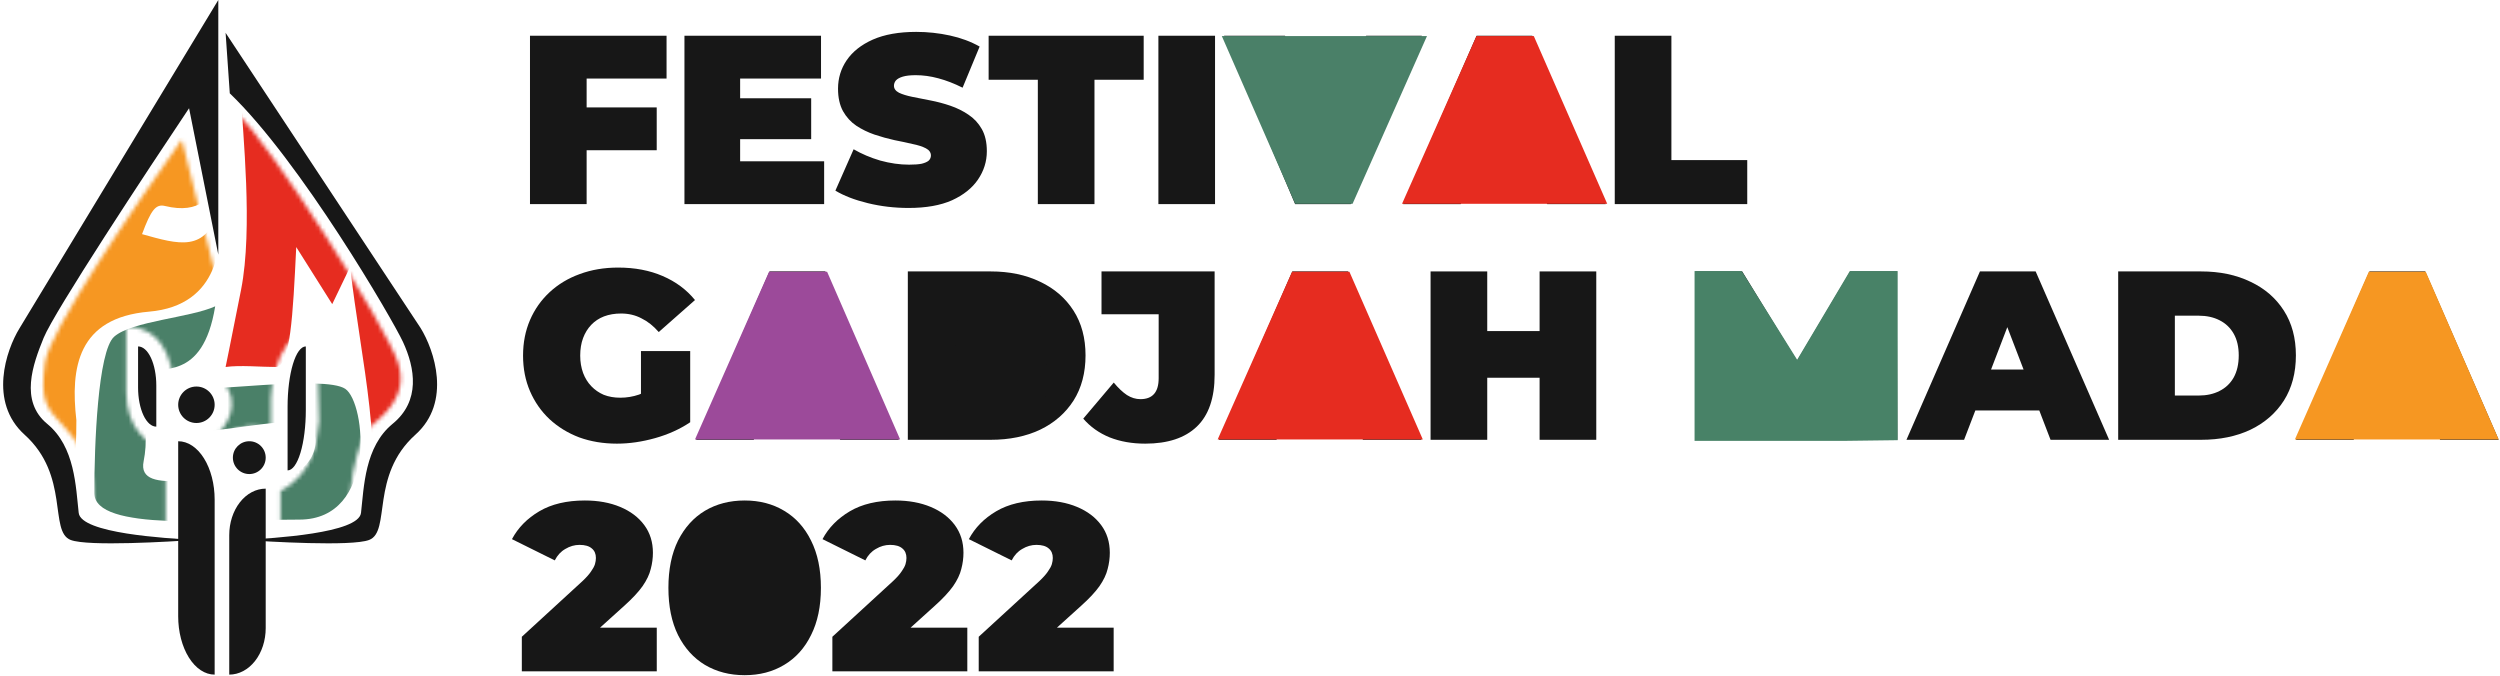 <svg width="632" height="171" viewBox="0 0 632 171" fill="none" xmlns="http://www.w3.org/2000/svg">
<path d="M147.329 27.155H166.018V37.978H147.329V27.155ZM148.3 51.599H133.98V9.034H168.505V19.858H148.3V51.599Z" fill="#171717"/>
<path d="M186.135 24.844H205.066V35.181H186.135V24.844ZM187.106 40.776H208.343V51.599H173.029V9.034H207.554V19.858H187.106V40.776Z" fill="#171717"/>
<path d="M229.692 52.572C226.132 52.572 222.694 52.167 219.377 51.356C216.06 50.545 213.33 49.491 211.186 48.194L215.797 37.735C217.82 38.911 220.065 39.864 222.532 40.593C225.04 41.282 227.467 41.627 229.814 41.627C231.189 41.627 232.261 41.546 233.029 41.384C233.838 41.181 234.425 40.917 234.789 40.593C235.153 40.228 235.335 39.803 235.335 39.316C235.335 38.546 234.91 37.938 234.061 37.492C233.211 37.046 232.079 36.681 230.663 36.397C229.288 36.073 227.771 35.749 226.112 35.425C224.454 35.06 222.775 34.593 221.076 34.026C219.418 33.458 217.88 32.708 216.465 31.776C215.089 30.844 213.977 29.628 213.127 28.128C212.278 26.587 211.853 24.682 211.853 22.412C211.853 19.777 212.581 17.385 214.038 15.236C215.534 13.047 217.739 11.304 220.651 10.007C223.604 8.71 227.265 8.061 231.634 8.061C234.506 8.061 237.337 8.365 240.129 8.973C242.92 9.581 245.428 10.514 247.652 11.77L243.344 22.168C241.241 21.114 239.198 20.324 237.216 19.797C235.274 19.27 233.373 19.006 231.512 19.006C230.137 19.006 229.045 19.128 228.236 19.371C227.427 19.614 226.84 19.939 226.476 20.344C226.153 20.75 225.991 21.195 225.991 21.682C225.991 22.412 226.416 23 227.265 23.445C228.115 23.851 229.227 24.195 230.602 24.479C232.018 24.763 233.555 25.067 235.214 25.391C236.913 25.716 238.591 26.162 240.25 26.729C241.908 27.297 243.425 28.047 244.801 28.979C246.216 29.911 247.349 31.127 248.199 32.627C249.048 34.127 249.473 35.992 249.473 38.222C249.473 40.816 248.724 43.208 247.228 45.397C245.771 47.545 243.587 49.289 240.675 50.627C237.762 51.924 234.101 52.572 229.692 52.572Z" fill="#171717"/>
<path d="M262.364 51.599V20.162H249.925V9.034H289.123V20.162H276.684V51.599H262.364Z" fill="#171717"/>
<path d="M292.842 51.599V9.034H307.162V51.599H292.842Z" fill="#171717"/>
<path d="M327.404 51.599L309.444 9.034H324.855L339.479 44.971H330.316L345.364 9.034H359.441L341.481 51.599H327.404Z" fill="#171717"/>
<path d="M354.714 51.599L373.281 9.034H387.358L405.925 51.599H391.12L377.407 15.844H382.989L369.276 51.599H354.714ZM365.757 44.181L369.398 33.843H388.936L392.576 44.181H365.757Z" fill="#171717"/>
<path d="M408.21 51.599V9.034H422.53V40.472H441.704V51.599H408.21Z" fill="#171717"/>
<path d="M406.305 51.521H354.434L373.25 9.112H387.744L406.305 51.521Z" fill="#E62C20"/>
<path d="M308.871 9.113H360.743L341.927 51.521H327.433L308.871 9.113Z" fill="#4A8068"/>
<path d="M155.965 112.154C152.525 112.154 149.348 111.627 146.434 110.573C143.56 109.479 141.051 107.938 138.906 105.952C136.801 103.966 135.162 101.614 133.988 98.898C132.815 96.182 132.228 93.182 132.228 89.899C132.228 86.615 132.815 83.615 133.988 80.899C135.162 78.183 136.822 75.832 138.967 73.846C141.112 71.859 143.641 70.339 146.555 69.285C149.51 68.19 152.748 67.643 156.269 67.643C160.478 67.643 164.222 68.353 167.5 69.771C170.819 71.19 173.551 73.217 175.696 75.852L166.529 83.939C165.193 82.399 163.736 81.244 162.158 80.474C160.62 79.663 158.9 79.257 156.997 79.257C155.419 79.257 153.982 79.501 152.687 79.987C151.432 80.474 150.36 81.183 149.469 82.115C148.579 83.048 147.891 84.162 147.405 85.46C146.92 86.757 146.677 88.237 146.677 89.899C146.677 91.48 146.92 92.939 147.405 94.277C147.891 95.574 148.579 96.689 149.469 97.621C150.36 98.554 151.412 99.283 152.626 99.81C153.881 100.297 155.277 100.54 156.815 100.54C158.434 100.54 160.013 100.277 161.551 99.75C163.089 99.182 164.728 98.229 166.468 96.892L174.482 106.742C171.891 108.486 168.937 109.823 165.618 110.756C162.299 111.688 159.082 112.154 155.965 112.154ZM162.036 104.918V88.743H174.482V106.742L162.036 104.918Z" fill="#171717"/>
<path d="M175.972 111.181L194.55 68.616H208.634L227.211 111.181H212.398L198.678 75.427H204.263L190.543 111.181H175.972ZM187.022 103.763L190.664 93.426H210.213L213.855 103.763H187.022Z" fill="#171717"/>
<path d="M229.498 111.181V68.616H250.443C255.178 68.616 259.347 69.488 262.949 71.231C266.551 72.933 269.364 75.366 271.388 78.528C273.411 81.69 274.423 85.46 274.423 89.838C274.423 94.257 273.411 98.067 271.388 101.27C269.364 104.432 266.551 106.884 262.949 108.627C259.347 110.33 255.178 111.181 250.443 111.181H229.498ZM243.825 99.993H249.836C251.859 99.993 253.62 99.608 255.117 98.837C256.655 98.067 257.849 96.932 258.699 95.432C259.549 93.892 259.974 92.027 259.974 89.838C259.974 87.689 259.549 85.865 258.699 84.365C257.849 82.865 256.655 81.73 255.117 80.96C253.62 80.19 251.859 79.805 249.836 79.805H243.825V99.993Z" fill="#171717"/>
<path d="M289.511 112.154C286.192 112.154 283.197 111.627 280.526 110.573C277.855 109.479 275.628 107.898 273.848 105.83L281.558 96.709C282.691 98.088 283.804 99.141 284.897 99.871C285.99 100.56 287.123 100.905 288.297 100.905C291.373 100.905 292.91 99.141 292.91 95.615V79.44H278.462V68.616H307.056V94.763C307.056 100.601 305.558 104.959 302.563 107.837C299.568 110.715 295.217 112.154 289.511 112.154Z" fill="#171717"/>
<path d="M308.123 111.181L326.7 68.616H340.784L359.361 111.181H344.548L330.828 75.427H336.413L322.693 111.181H308.123ZM319.172 103.763L322.814 93.426H342.363L346.005 103.763H319.172Z" fill="#171717"/>
<path d="M389.21 68.616H403.538V111.181H389.21V68.616ZM375.975 111.181H361.648V68.616H375.975V111.181ZM390.181 95.493H375.004V83.696H390.181V95.493Z" fill="#171717"/>
<path d="M428.642 111.181V68.616H440.42L457.418 96.405H451.226L467.739 68.616H479.517L479.638 111.181H466.586L466.464 88.318H468.528L457.236 107.351H450.922L439.145 88.318H441.695V111.181H428.642Z" fill="#171717"/>
<path d="M481.951 111.181L500.528 68.616H514.613L533.19 111.181H518.377L504.657 75.427H510.242L496.521 111.181H481.951ZM493 103.763L496.643 93.426H516.191L519.834 103.763H493Z" fill="#171717"/>
<path d="M535.477 111.181V68.616H556.421C561.157 68.616 565.326 69.488 568.928 71.231C572.53 72.933 575.343 75.366 577.366 78.528C579.39 81.69 580.402 85.46 580.402 89.838C580.402 94.257 579.39 98.067 577.366 101.27C575.343 104.432 572.53 106.884 568.928 108.627C565.326 110.33 561.157 111.181 556.421 111.181H535.477ZM549.804 99.993H555.814C557.838 99.993 559.599 99.608 561.096 98.837C562.634 98.067 563.828 96.932 564.678 95.432C565.528 93.892 565.953 92.027 565.953 89.838C565.953 87.689 565.528 85.865 564.678 84.365C563.828 82.865 562.634 81.73 561.096 80.96C559.599 80.19 557.838 79.805 555.814 79.805H549.804V99.993Z" fill="#171717"/>
<path d="M580.426 111.181L599.004 68.616H613.088L631.665 111.181H616.852L603.132 75.427H608.717L594.997 111.181H580.426ZM591.476 103.763L595.118 93.426H614.667L618.309 103.763H591.476Z" fill="#171717"/>
<path d="M359.691 111.103H307.82L326.636 68.694H341.129L359.691 111.103Z" fill="#E62C20"/>
<path d="M631.665 111.103H580.145L598.833 68.694H613.229L631.665 111.103Z" fill="#F69722"/>
<path d="M227.559 111.103H175.688L194.412 68.694H209.088L227.559 111.103Z" fill="#9C4A9A"/>
<path d="M440.302 68.519H428.736H428.386V111.453H466.196L479.731 111.278V68.519H467.64L454.321 90.95L440.302 68.519Z" fill="#488267"/>
<path d="M242.236 101.991L241.228 78.158H262.892L265.411 100.216L242.236 101.991Z" fill="#171717"/>
<path d="M131.917 169.719V160.972L147.302 146.855C148.275 145.93 148.984 145.125 149.43 144.442C149.917 143.758 150.241 143.155 150.403 142.632C150.565 142.069 150.646 141.546 150.646 141.063C150.646 140.017 150.302 139.213 149.613 138.65C148.923 138.047 147.89 137.745 146.511 137.745C145.255 137.745 144.059 138.087 142.924 138.771C141.789 139.414 140.897 140.379 140.248 141.666L129.424 136.297C130.964 133.401 133.275 131.049 136.356 129.239C139.437 127.429 143.268 126.524 147.849 126.524C151.214 126.524 154.194 127.067 156.788 128.153C159.383 129.239 161.41 130.767 162.869 132.738C164.329 134.709 165.058 137.041 165.058 139.736C165.058 141.103 164.876 142.471 164.511 143.838C164.187 145.206 163.497 146.654 162.443 148.182C161.389 149.67 159.829 151.339 157.761 153.189L146.207 163.626L143.957 158.679H166.031V169.719H131.917Z" fill="#171717"/>
<path d="M188.251 170.685C184.481 170.685 181.136 169.82 178.217 168.091C175.339 166.361 173.069 163.847 171.407 160.549C169.785 157.251 168.974 153.27 168.974 148.604C168.974 143.939 169.785 139.957 171.407 136.659C173.069 133.361 175.339 130.847 178.217 129.118C181.136 127.389 184.481 126.524 188.251 126.524C192.021 126.524 195.345 127.389 198.224 129.118C201.142 130.847 203.413 133.361 205.034 136.659C206.696 139.957 207.527 143.939 207.527 148.604C207.527 153.27 206.696 157.251 205.034 160.549C203.413 163.847 201.142 166.361 198.224 168.091C195.345 169.82 192.021 170.685 188.251 170.685ZM188.251 159.283C189.183 159.283 190.014 158.961 190.744 158.317C191.474 157.674 192.041 156.568 192.447 154.999C192.893 153.431 193.116 151.299 193.116 148.604C193.116 145.869 192.893 143.738 192.447 142.209C192.041 140.641 191.474 139.535 190.744 138.891C190.014 138.248 189.183 137.926 188.251 137.926C187.318 137.926 186.487 138.248 185.758 138.891C185.028 139.535 184.44 140.641 183.994 142.209C183.589 143.738 183.386 145.869 183.386 148.604C183.386 151.299 183.589 153.431 183.994 154.999C184.44 156.568 185.028 157.674 185.758 158.317C186.487 158.961 187.318 159.283 188.251 159.283Z" fill="#171717"/>
<path d="M210.423 169.719V160.972L225.808 146.855C226.781 145.93 227.49 145.125 227.936 144.442C228.423 143.758 228.747 143.155 228.909 142.632C229.071 142.069 229.152 141.546 229.152 141.063C229.152 140.017 228.808 139.213 228.118 138.65C227.429 138.047 226.396 137.745 225.017 137.745C223.76 137.745 222.565 138.087 221.429 138.771C220.294 139.414 219.402 140.379 218.754 141.666L207.93 136.297C209.47 133.401 211.781 131.049 214.862 129.239C217.943 127.429 221.774 126.524 226.355 126.524C229.72 126.524 232.699 127.067 235.294 128.153C237.889 129.239 239.915 130.767 241.375 132.738C242.834 134.709 243.564 137.041 243.564 139.736C243.564 141.103 243.382 142.471 243.017 143.838C242.692 145.206 242.003 146.654 240.949 148.182C239.895 149.67 238.334 151.339 236.267 153.189L224.713 163.626L222.463 158.679H244.537V169.719H210.423Z" fill="#171717"/>
<path d="M247.419 169.719V160.972L262.804 146.855C263.777 145.93 264.486 145.125 264.932 144.442C265.419 143.758 265.743 143.155 265.905 142.632C266.067 142.069 266.149 141.546 266.149 141.063C266.149 140.017 265.804 139.213 265.115 138.65C264.426 138.047 263.392 137.745 262.014 137.745C260.757 137.745 259.561 138.087 258.426 138.771C257.291 139.414 256.399 140.379 255.75 141.666L244.926 136.297C246.467 133.401 248.777 131.049 251.858 129.239C254.939 127.429 258.77 126.524 263.351 126.524C266.716 126.524 269.696 127.067 272.29 128.153C274.885 129.239 276.912 130.767 278.371 132.738C279.831 134.709 280.56 137.041 280.56 139.736C280.56 141.103 280.378 142.471 280.013 143.838C279.689 145.206 279 146.654 277.946 148.182C276.892 149.67 275.331 151.339 273.263 153.189L261.709 163.626L259.46 158.679H281.533V169.719H247.419Z" fill="#171717"/>
<path d="M182.347 162.624V133.183H198.819V162.624H182.347Z" fill="#171717"/>
<path d="M4.93 82.994L55.187 0V64.379L47.796 27.358C37.208 43.171 13.743 78.742 11.027 85.426C8.297 92.147 4.93 101.387 11.951 107.164C18.972 112.94 19.157 123.125 19.896 129.661C20.482 134.841 41.846 136.073 49.072 136.49L49.274 136.502C43.177 136.907 22.298 138.204 17.863 136.502C12.32 134.373 17.679 120.236 6.223 109.9C-2.941 101.63 1.542 88.517 4.93 82.994Z" fill="#171717"/>
<path d="M106.336 82.936L57.03 8.296L58.09 23.594C75.952 40.713 99.266 80.806 101.87 86.436C104.94 93.071 106.336 101.349 99.266 107.131C92.195 112.914 92.009 123.109 91.265 129.653C90.676 134.828 69.061 136.067 61.74 136.486L61.495 136.5C67.635 136.906 88.846 138.205 93.312 136.5C98.894 134.37 93.498 120.218 105.034 109.871C114.262 101.592 109.747 88.465 106.336 82.936Z" fill="#171717"/>
<mask id="mask0_97_1811" style="mask-type:alpha" maskUnits="userSpaceOnUse" x="10" y="28" width="92" height="105">
<path d="M11.371 91.678C12.461 83.574 34.62 51.344 45.975 35.281L56.34 77.031L59.816 28.578C67.72 35.422 97.767 82.643 100.629 91.678C103.491 100.714 96.132 105.505 93.543 107.969C90.954 110.433 88.91 119.742 88.773 123.028C88.637 126.313 88.365 129.325 85.23 130.831C82.723 132.036 74.646 132.611 70.922 132.747V124.123C79.441 119.512 80.069 111.711 80.66 106.463L80.054 82.643C70.922 83.81 68.838 94.69 68.475 100.714V109.064C63.569 105.779 57.067 109.156 55.523 111.255L54.569 110.023C56.749 108.38 61.383 102.356 56.34 96.47C52.307 91.761 46.072 94.239 43.801 95.745C42.493 85.45 37.008 82.506 31.921 82.643V99.071C31.921 107.969 37.126 112.806 41.896 113.171V132.747C38.943 132.611 32.111 132.036 28.405 130.831C23.771 129.325 23.908 128.093 23.499 123.028C23.09 117.963 20.637 112.761 16.276 107.969C11.916 103.178 10.008 101.809 11.371 91.678Z" fill="url(#paint0_linear_97_1811)"/>
</mask>
<g mask="url(#mask0_97_1811)">
<path d="M4.488 39.447C7.367 52.882 11.397 91.457 4.488 138.279C16.3 132.49 19.308 125.934 19.308 106.229C17.773 92.959 19.623 80.34 37.676 78.787C55.729 77.234 56.34 61.123 55.378 52.866C52.01 63.937 45.194 61.781 35.907 59.192C38.161 53.118 39.385 51.507 41.701 52.072C59.224 56.351 56.665 34.707 57.03 23.047C52.603 46.355 16.641 29.432 7.571 29.67C0.315 29.86 2.72 35.235 4.488 39.447Z" fill="#F69722"/>
<path d="M28.859 85.117C33.302 81.173 48.078 80.323 54.4 77.437C51.239 96.918 40.175 91.999 37.19 94.557C34.204 97.115 38.243 107.15 36.312 116.596C34.38 126.041 54.489 118.997 67.044 120.728C78.46 122.302 82.499 110.889 77.933 107.544C73.367 104.199 46.497 112.07 47.2 107.544C47.762 103.923 46.38 99.87 45.619 98.295C50.888 99.279 82.009 94.753 87.277 98.295C92.546 101.837 95.356 131.354 75.686 131.354C56.017 131.354 23.843 134.477 23.843 124.664C23.843 112.606 24.729 88.784 28.859 85.117Z" fill="#4A8068"/>
<path d="M60.938 73.272C64.017 57.667 61.288 33.389 60.938 24.416C60.938 22.205 63.125 21.777 65.138 22.362C69.157 23.531 79.625 44.26 83.264 54.732C83.088 52.297 83.686 47.779 86.437 40.215C90.637 28.668 97.753 27.862 100.786 28.902C101.836 63.362 102.723 110.254 104.683 117.744C106.643 125.234 98.034 134.128 91.734 132.568C97.894 116.964 91.084 90.725 88.518 67.448L83.987 76.885L74.888 62.451L74.869 62.857C74.062 79.444 73.413 92.777 69.687 92.777C66.012 92.777 60.646 92.257 57.03 92.777C57.263 91.607 57.858 88.876 60.938 73.272Z" fill="#E62C20"/>
</g>
<path d="M39.514 107.856C38.909 107.857 38.31 107.602 37.751 107.106C37.191 106.611 36.683 105.884 36.255 104.968C35.827 104.052 35.488 102.964 35.256 101.767C35.025 100.57 34.905 99.287 34.905 97.991L34.905 87.576C36.128 87.576 37.3 88.615 38.164 90.466C39.029 92.317 39.514 94.827 39.514 97.444V107.856Z" fill="#171717"/>
<path d="M77.311 87.576C76.706 87.576 76.106 87.969 75.547 88.735C74.988 89.501 74.48 90.624 74.052 92.04C73.624 93.456 73.284 95.137 73.052 96.987C72.821 98.837 72.701 100.82 72.701 102.822V118.919C73.924 118.919 75.096 117.312 75.961 114.452C76.825 111.592 77.311 107.713 77.311 103.668V87.576Z" fill="#171717"/>
<path d="M67.17 123.528V158.791C67.17 160.335 66.932 161.863 66.468 163.288C66.005 164.714 65.326 166.01 64.47 167.101C63.614 168.192 62.598 169.058 61.479 169.648C60.361 170.239 59.162 170.543 57.952 170.543V135.28C57.952 132.163 58.923 129.174 60.652 126.97C62.38 124.766 64.725 123.528 67.17 123.528Z" fill="#171717"/>
<path d="M45.046 111.544V155.796C45.046 157.733 45.284 159.65 45.747 161.44C46.211 163.229 46.89 164.854 47.746 166.224C48.602 167.593 49.618 168.68 50.736 169.421C51.855 170.162 53.054 170.543 54.264 170.543V126.292C54.264 122.38 53.293 118.629 51.564 115.864C49.835 113.098 47.491 111.544 45.046 111.544Z" fill="#171717"/>
<path d="M63.022 119.841C65.313 119.841 67.17 117.984 67.17 115.693C67.17 113.402 65.313 111.544 63.022 111.544C60.731 111.544 58.873 113.402 58.873 115.693C58.873 117.984 60.731 119.841 63.022 119.841Z" fill="#171717"/>
<path d="M49.655 106.935C52.201 106.935 54.264 104.871 54.264 102.326C54.264 99.78 52.201 97.716 49.655 97.716C47.109 97.716 45.046 99.78 45.046 102.326C45.046 104.871 47.109 106.935 49.655 106.935Z" fill="#171717"/>
<defs>
<linearGradient id="paint0_linear_97_1811" x1="56.108" y1="28.578" x2="56.108" y2="132.747" gradientUnits="userSpaceOnUse">
<stop stop-color="#FCAA25"/>
<stop offset="0.292" stop-color="#F5BD02"/>
<stop offset="1" stop-color="#F36334"/>
</linearGradient>
</defs>
</svg>
